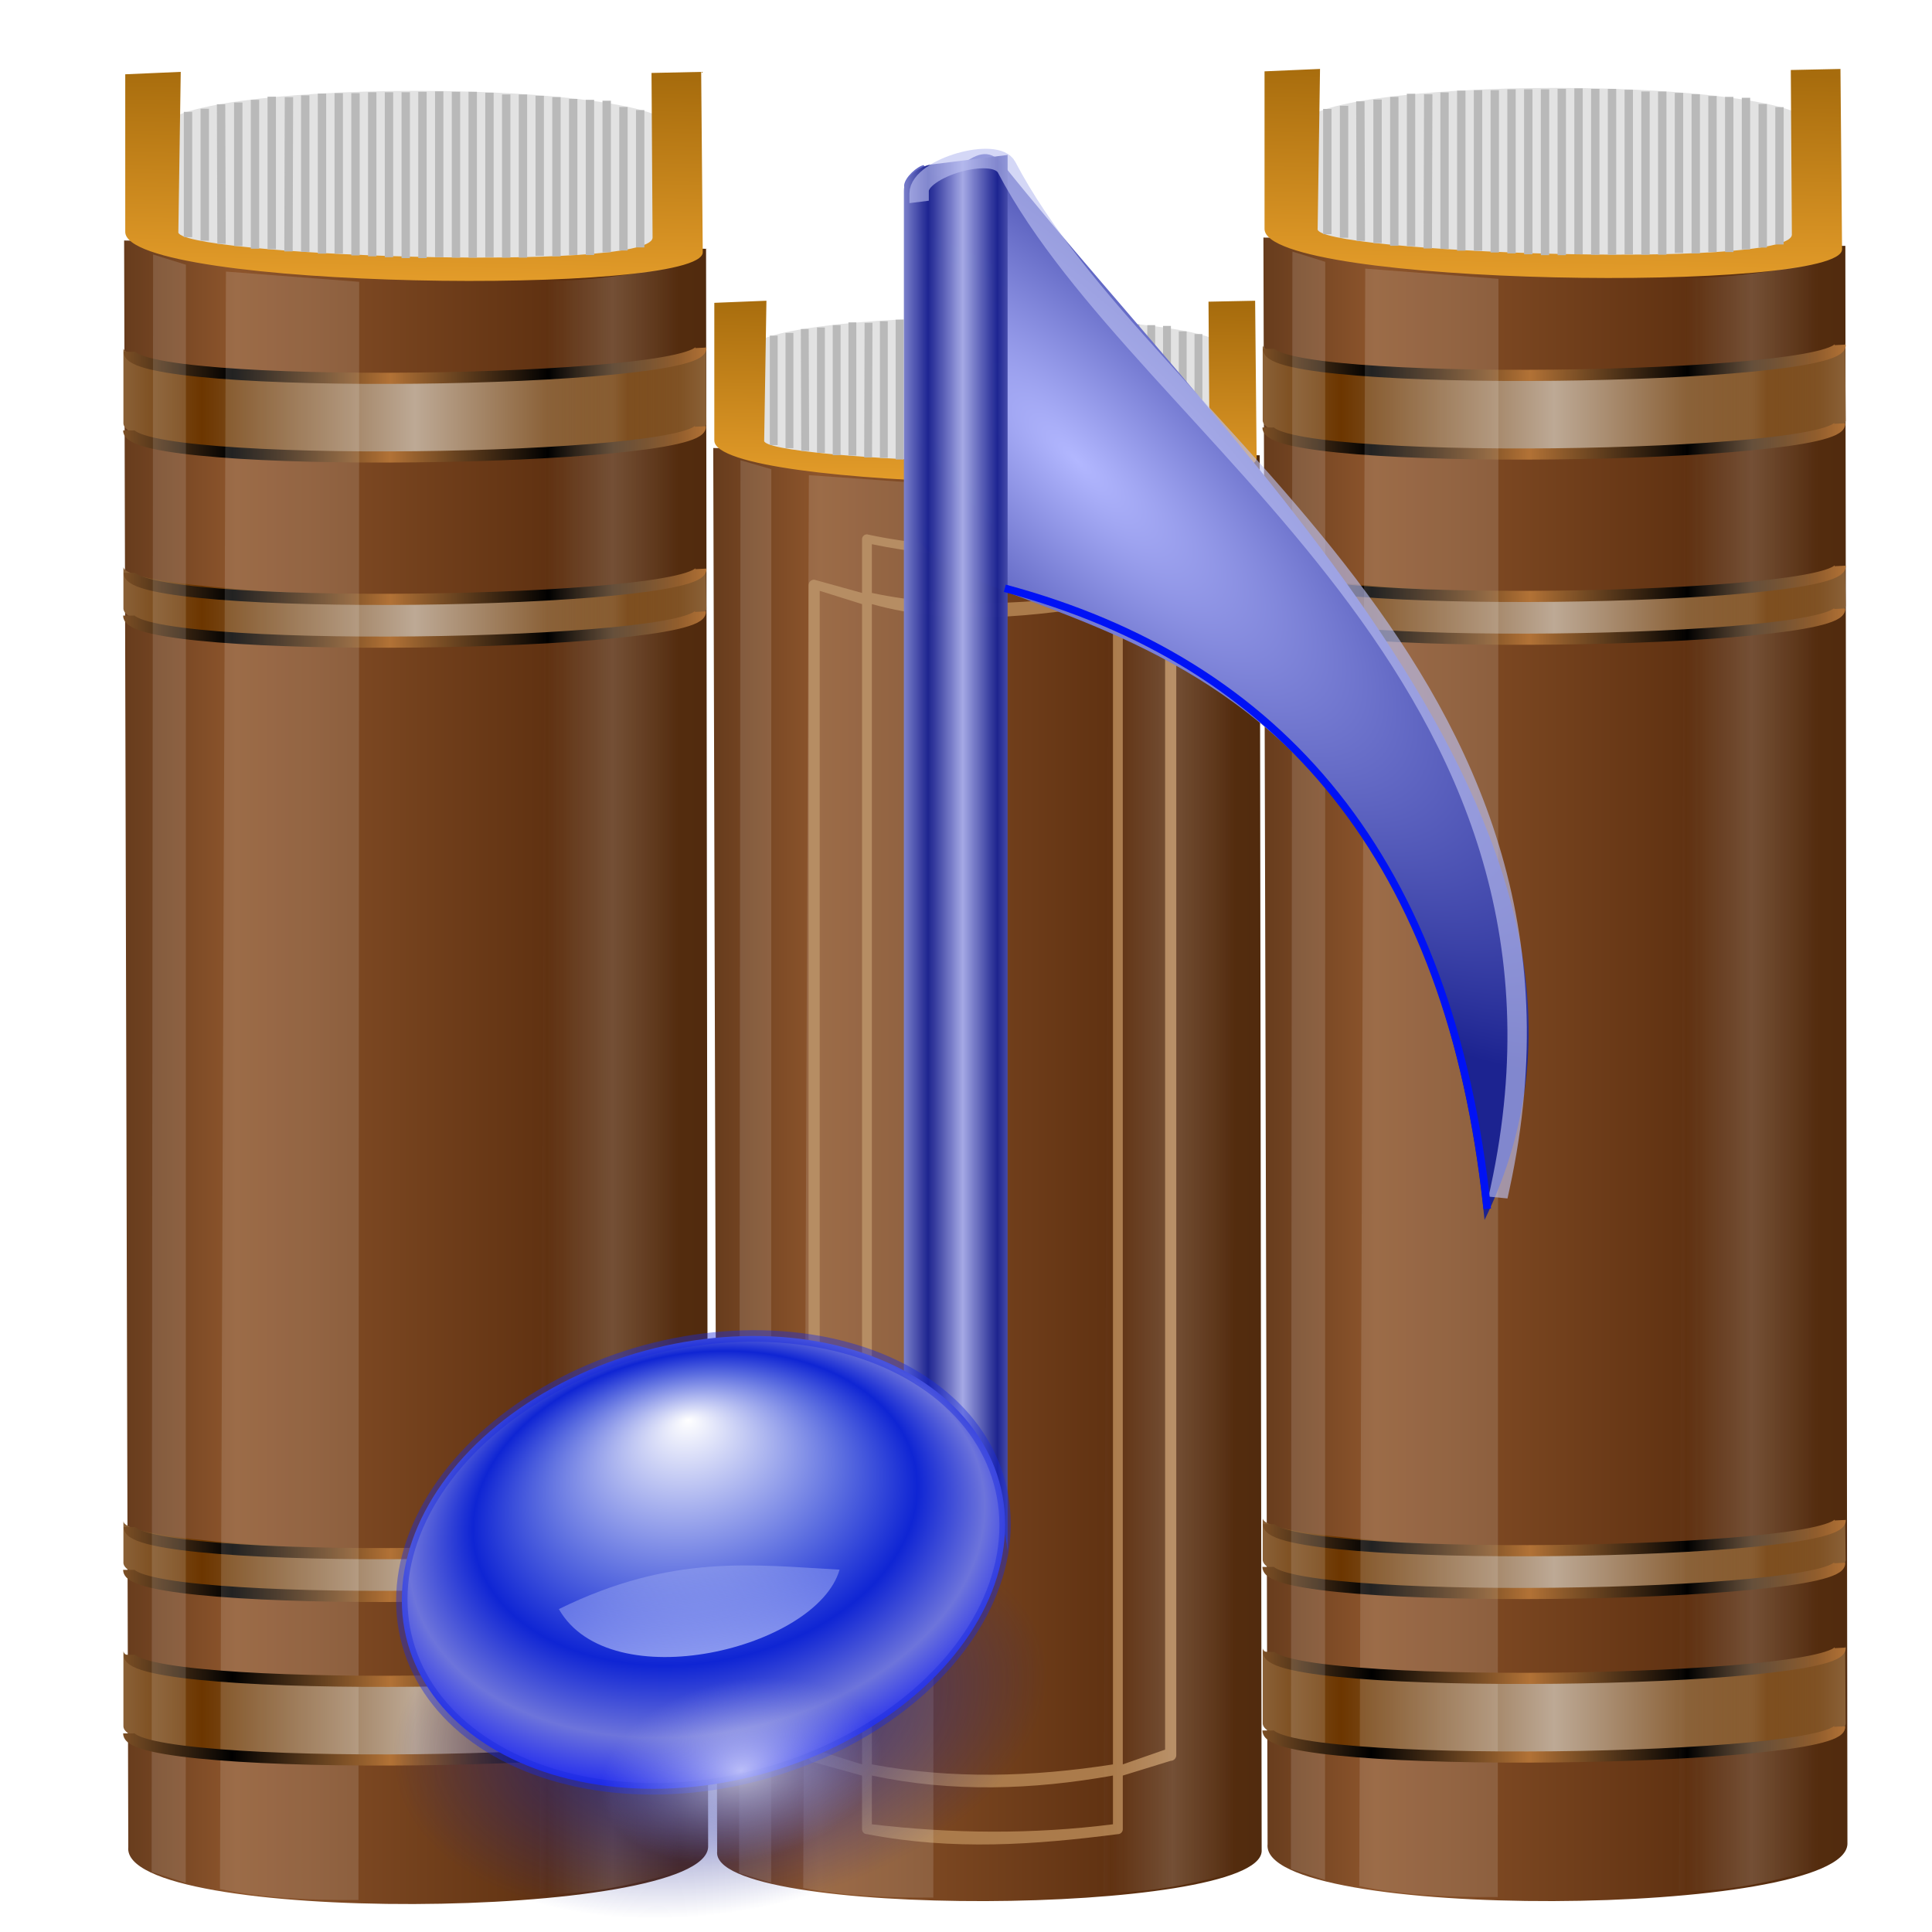 <?xml version="1.0" encoding="UTF-8" standalone="no"?>
<!-- Created with Inkscape (http://www.inkscape.org/) -->

<svg
   xmlns:dc="http://purl.org/dc/elements/1.1/"
   xmlns:cc="http://creativecommons.org/ns#"
   xmlns:rdf="http://www.w3.org/1999/02/22-rdf-syntax-ns#"
   xmlns:svg="http://www.w3.org/2000/svg"
   xmlns="http://www.w3.org/2000/svg"
   xmlns:xlink="http://www.w3.org/1999/xlink"
   xmlns:sodipodi="http://sodipodi.sourceforge.net/DTD/sodipodi-0.dtd"
   xmlns:inkscape="http://www.inkscape.org/namespaces/inkscape"
   version="1.1"
   id="svg2"
   width="255"
   height="255"
   viewBox="0 0 255 255"
   sodipodi:docname="audibook.svg"
   inkscape:version="0.92.5 (2060ec1f9f, 2020-04-08)">
  <defs
     id="defs6">
    <linearGradient
       inkscape:collect="always"
       id="linearGradient977">
      <stop
         style="stop-color:#b27236;stop-opacity:1"
         offset="0"
         id="stop973" />
      <stop
         style="stop-color:#000000;stop-opacity:1"
         offset="1"
         id="stop975" />
    </linearGradient>
    <linearGradient
       inkscape:collect="always"
       id="linearGradient961">
      <stop
         style="stop-color:#bda995;stop-opacity:1"
         offset="0"
         id="stop957" />
      <stop
         style="stop-color:#6c3600;stop-opacity:1"
         offset="1"
         id="stop959" />
    </linearGradient>
    <linearGradient
       inkscape:collect="always"
       id="linearGradient846">
      <stop
         style="stop-color:#ffffff;stop-opacity:0.159"
         offset="0"
         id="stop842" />
      <stop
         style="stop-color:#ffffff;stop-opacity:0;"
         offset="1"
         id="stop844" />
    </linearGradient>
    <linearGradient
       inkscape:collect="always"
       id="linearGradient826">
      <stop
         style="stop-color:#673c1d;stop-opacity:1"
         offset="0"
         id="stop822" />
      <stop
         id="stop834"
         offset="0.192"
         style="stop-color:#8d552c;stop-opacity:1" />
      <stop
         id="stop832"
         offset="0.752"
         style="stop-color:#5e3010;stop-opacity:1" />
      <stop
         style="stop-color:#512b0e;stop-opacity:1"
         offset="1"
         id="stop824" />
    </linearGradient>
    <linearGradient
       inkscape:collect="always"
       id="linearGradient823">
      <stop
         style="stop-color:#e29b29;stop-opacity:1"
         offset="0"
         id="stop819" />
      <stop
         style="stop-color:#a76c0d;stop-opacity:1"
         offset="1"
         id="stop821" />
    </linearGradient>
    <linearGradient
       inkscape:collect="always"
       xlink:href="#linearGradient823"
       id="linearGradient825"
       x1="59.022"
       y1="14.82"
       x2="59.337"
       y2="0.23"
       gradientUnits="userSpaceOnUse"
       gradientTransform="translate(61.605,0.062)" />
    <linearGradient
       inkscape:collect="always"
       xlink:href="#linearGradient826"
       id="linearGradient828"
       x1="160.963"
       y1="70.335"
       x2="202.81"
       y2="70.335"
       gradientUnits="userSpaceOnUse"
       gradientTransform="translate(-60.341,1.538)" />
    <linearGradient
       inkscape:collect="always"
       xlink:href="#linearGradient846"
       id="linearGradient848"
       x1="195.978"
       y1="71.477"
       x2="200.709"
       y2="71.477"
       gradientUnits="userSpaceOnUse"
       spreadMethod="reflect"
       gradientTransform="translate(-60.341,1.538)" />
    <linearGradient
       inkscape:collect="always"
       xlink:href="#linearGradient961"
       id="linearGradient963"
       x1="121.707"
       y1="23.869"
       x2="136.579"
       y2="23.869"
       gradientUnits="userSpaceOnUse"
       spreadMethod="reflect"
       gradientTransform="matrix(1.026,0,0,1.016,-3.41,-0.415)" />
    <linearGradient
       inkscape:collect="always"
       xlink:href="#linearGradient977"
       id="linearGradient979"
       x1="119.713"
       y1="21.934"
       x2="131.045"
       y2="22.075"
       gradientUnits="userSpaceOnUse"
       spreadMethod="reflect" />
    <linearGradient
       inkscape:collect="always"
       xlink:href="#linearGradient977"
       id="linearGradient983"
       gradientUnits="userSpaceOnUse"
       x1="119.713"
       y1="21.934"
       x2="131.045"
       y2="22.075"
       spreadMethod="reflect"
       gradientTransform="translate(-0.035,5.636)" />
    <linearGradient
       inkscape:collect="always"
       xlink:href="#linearGradient961"
       id="linearGradient991"
       gradientUnits="userSpaceOnUse"
       gradientTransform="matrix(1.026,0,0,1.016,-3.41,92.951)"
       x1="121.707"
       y1="23.869"
       x2="136.579"
       y2="23.869"
       spreadMethod="reflect" />
    <linearGradient
       inkscape:collect="always"
       xlink:href="#linearGradient977"
       id="linearGradient993"
       gradientUnits="userSpaceOnUse"
       x1="119.713"
       y1="21.934"
       x2="131.045"
       y2="22.075"
       spreadMethod="reflect"
       gradientTransform="translate(0,93.366)" />
    <linearGradient
       inkscape:collect="always"
       xlink:href="#linearGradient977"
       id="linearGradient995"
       gradientUnits="userSpaceOnUse"
       gradientTransform="translate(-0.035,99.001)"
       x1="119.713"
       y1="21.934"
       x2="131.045"
       y2="22.075"
       spreadMethod="reflect" />
    <linearGradient
       inkscape:collect="always"
       xlink:href="#linearGradient961"
       id="linearGradient1003"
       gradientUnits="userSpaceOnUse"
       gradientTransform="matrix(1.026,0,0,1.016,-3.41,12.854)"
       x1="121.707"
       y1="23.869"
       x2="136.579"
       y2="23.869"
       spreadMethod="reflect" />
    <linearGradient
       inkscape:collect="always"
       xlink:href="#linearGradient977"
       id="linearGradient1005"
       gradientUnits="userSpaceOnUse"
       x1="119.713"
       y1="21.934"
       x2="131.045"
       y2="22.075"
       spreadMethod="reflect"
       gradientTransform="translate(0,15.839)" />
    <linearGradient
       inkscape:collect="always"
       xlink:href="#linearGradient977"
       id="linearGradient1007"
       gradientUnits="userSpaceOnUse"
       gradientTransform="translate(-0.035,18.904)"
       x1="119.713"
       y1="21.934"
       x2="131.045"
       y2="22.075"
       spreadMethod="reflect" />
    <linearGradient
       inkscape:collect="always"
       xlink:href="#linearGradient961"
       id="linearGradient1022"
       gradientUnits="userSpaceOnUse"
       gradientTransform="matrix(1.026,0,0,1.016,-3.41,12.854)"
       x1="121.707"
       y1="23.869"
       x2="136.579"
       y2="23.869"
       spreadMethod="reflect" />
    <linearGradient
       inkscape:collect="always"
       xlink:href="#linearGradient977"
       id="linearGradient1024"
       gradientUnits="userSpaceOnUse"
       gradientTransform="translate(0,15.839)"
       x1="119.713"
       y1="21.934"
       x2="131.045"
       y2="22.075"
       spreadMethod="reflect" />
    <linearGradient
       inkscape:collect="always"
       xlink:href="#linearGradient977"
       id="linearGradient1026"
       gradientUnits="userSpaceOnUse"
       gradientTransform="translate(-0.035,18.904)"
       x1="119.713"
       y1="21.934"
       x2="131.045"
       y2="22.075"
       spreadMethod="reflect" />
    <linearGradient
       inkscape:collect="always"
       xlink:href="#linearGradient826"
       id="linearGradient1179"
       gradientUnits="userSpaceOnUse"
       gradientTransform="matrix(0.827,0,0,0.769,-76.941,31.564)"
       x1="160.963"
       y1="70.335"
       x2="202.81"
       y2="70.335" />
    <linearGradient
       inkscape:collect="always"
       xlink:href="#linearGradient823"
       id="linearGradient1181"
       gradientUnits="userSpaceOnUse"
       gradientTransform="matrix(0.827,0,0,0.769,23.886,30.429)"
       x1="59.022"
       y1="14.82"
       x2="59.337"
       y2="0.23" />
    <linearGradient
       inkscape:collect="always"
       xlink:href="#linearGradient846"
       id="linearGradient1207"
       gradientUnits="userSpaceOnUse"
       gradientTransform="matrix(0.827,0,0,0.769,-76.941,31.564)"
       x1="195.978"
       y1="71.477"
       x2="200.709"
       y2="71.477"
       spreadMethod="reflect" />
    <linearGradient
       inkscape:collect="always"
       xlink:href="#linearGradient826"
       id="linearGradient1368"
       gradientUnits="userSpaceOnUse"
       gradientTransform="translate(-60.341,1.538)"
       x1="160.963"
       y1="70.335"
       x2="202.81"
       y2="70.335" />
    <linearGradient
       inkscape:collect="always"
       xlink:href="#linearGradient823"
       id="linearGradient1370"
       gradientUnits="userSpaceOnUse"
       gradientTransform="translate(61.605,0.062)"
       x1="59.022"
       y1="14.82"
       x2="59.337"
       y2="0.23" />
    <linearGradient
       inkscape:collect="always"
       xlink:href="#linearGradient961"
       id="linearGradient1372"
       gradientUnits="userSpaceOnUse"
       gradientTransform="matrix(1.026,0,0,1.016,-3.41,-0.415)"
       x1="121.707"
       y1="23.869"
       x2="136.579"
       y2="23.869"
       spreadMethod="reflect" />
    <linearGradient
       inkscape:collect="always"
       xlink:href="#linearGradient977"
       id="linearGradient1374"
       gradientUnits="userSpaceOnUse"
       x1="119.713"
       y1="21.934"
       x2="131.045"
       y2="22.075"
       spreadMethod="reflect" />
    <linearGradient
       inkscape:collect="always"
       xlink:href="#linearGradient977"
       id="linearGradient1376"
       gradientUnits="userSpaceOnUse"
       gradientTransform="translate(-0.035,5.636)"
       x1="119.713"
       y1="21.934"
       x2="131.045"
       y2="22.075"
       spreadMethod="reflect" />
    <linearGradient
       inkscape:collect="always"
       xlink:href="#linearGradient961"
       id="linearGradient1378"
       gradientUnits="userSpaceOnUse"
       gradientTransform="matrix(1.026,0,0,1.016,-3.41,92.951)"
       x1="121.707"
       y1="23.869"
       x2="136.579"
       y2="23.869"
       spreadMethod="reflect" />
    <linearGradient
       inkscape:collect="always"
       xlink:href="#linearGradient961"
       id="linearGradient1380"
       gradientUnits="userSpaceOnUse"
       gradientTransform="matrix(1.026,0,0,1.016,-3.41,12.854)"
       x1="121.707"
       y1="23.869"
       x2="136.579"
       y2="23.869"
       spreadMethod="reflect" />
    <linearGradient
       inkscape:collect="always"
       xlink:href="#linearGradient977"
       id="linearGradient1382"
       gradientUnits="userSpaceOnUse"
       gradientTransform="translate(0,15.839)"
       x1="119.713"
       y1="21.934"
       x2="131.045"
       y2="22.075"
       spreadMethod="reflect" />
    <linearGradient
       inkscape:collect="always"
       xlink:href="#linearGradient977"
       id="linearGradient1384"
       gradientUnits="userSpaceOnUse"
       gradientTransform="translate(-0.035,18.904)"
       x1="119.713"
       y1="21.934"
       x2="131.045"
       y2="22.075"
       spreadMethod="reflect" />
    <linearGradient
       inkscape:collect="always"
       xlink:href="#linearGradient961"
       id="linearGradient1386"
       gradientUnits="userSpaceOnUse"
       gradientTransform="matrix(1.026,0,0,1.016,-3.41,12.854)"
       x1="121.707"
       y1="23.869"
       x2="136.579"
       y2="23.869"
       spreadMethod="reflect" />
    <linearGradient
       inkscape:collect="always"
       xlink:href="#linearGradient977"
       id="linearGradient1388"
       gradientUnits="userSpaceOnUse"
       gradientTransform="translate(0,15.839)"
       x1="119.713"
       y1="21.934"
       x2="131.045"
       y2="22.075"
       spreadMethod="reflect" />
    <linearGradient
       inkscape:collect="always"
       xlink:href="#linearGradient977"
       id="linearGradient1390"
       gradientUnits="userSpaceOnUse"
       gradientTransform="translate(-0.035,18.904)"
       x1="119.713"
       y1="21.934"
       x2="131.045"
       y2="22.075"
       spreadMethod="reflect" />
    <linearGradient
       inkscape:collect="always"
       xlink:href="#linearGradient977"
       id="linearGradient1392"
       gradientUnits="userSpaceOnUse"
       gradientTransform="translate(0,93.366)"
       x1="119.713"
       y1="21.934"
       x2="131.045"
       y2="22.075"
       spreadMethod="reflect" />
    <linearGradient
       inkscape:collect="always"
       xlink:href="#linearGradient977"
       id="linearGradient1394"
       gradientUnits="userSpaceOnUse"
       gradientTransform="translate(-0.035,99.001)"
       x1="119.713"
       y1="21.934"
       x2="131.045"
       y2="22.075"
       spreadMethod="reflect" />
    <linearGradient
       inkscape:collect="always"
       xlink:href="#linearGradient846"
       id="linearGradient1396"
       gradientUnits="userSpaceOnUse"
       gradientTransform="translate(-60.341,1.538)"
       x1="195.978"
       y1="71.477"
       x2="200.709"
       y2="71.477"
       spreadMethod="reflect" />
    <linearGradient
       id="linearGradient1085"
       inkscape:collect="always">
      <stop
         id="stop1081"
         offset="0"
         style="stop-color:#b2b7ff;stop-opacity:1" />
      <stop
         id="stop1083"
         offset="1"
         style="stop-color:#1c2390;stop-opacity:1" />
    </linearGradient>
    <linearGradient
       id="linearGradient1037"
       inkscape:collect="always">
      <stop
         id="stop1033"
         offset="0"
         style="stop-color:#a5a9e5;stop-opacity:1" />
      <stop
         id="stop1035"
         offset="1"
         style="stop-color:#1c2390;stop-opacity:0.984" />
    </linearGradient>
    <linearGradient
       id="linearGradient1026-5"
       inkscape:collect="always">
      <stop
         id="stop1022"
         offset="0"
         style="stop-color:#1c2390;stop-opacity:1;" />
      <stop
         id="stop1024"
         offset="1"
         style="stop-color:#1c2390;stop-opacity:0;" />
    </linearGradient>
    <linearGradient
       id="linearGradient1016"
       inkscape:collect="always">
      <stop
         id="stop1012"
         offset="0"
         style="stop-color:#ffffff;stop-opacity:0.667" />
      <stop
         id="stop1014"
         offset="1"
         style="stop-color:#9ba0eb;stop-opacity:0" />
    </linearGradient>
    <linearGradient
       id="linearGradient942"
       inkscape:collect="always">
      <stop
         id="stop938"
         offset="0"
         style="stop-color:#b9c4fb;stop-opacity:0.771" />
      <stop
         id="stop940"
         offset="1"
         style="stop-color:#b9c4fb;stop-opacity:0.196" />
    </linearGradient>
    <linearGradient
       id="linearGradient818"
       inkscape:collect="always">
      <stop
         id="stop814"
         offset="0"
         style="stop-color:#ffffff;stop-opacity:1" />
      <stop
         style="stop-color:#5c6ee0;stop-opacity:1"
         offset="0.441"
         id="stop826" />
      <stop
         style="stop-color:#0f25d4;stop-opacity:1"
         offset="0.658"
         id="stop824-3" />
      <stop
         style="stop-color:#6d74db;stop-opacity:1"
         offset="0.852"
         id="stop822-5" />
      <stop
         id="stop816"
         offset="1"
         style="stop-color:#1c26f1;stop-opacity:1" />
    </linearGradient>
    <radialGradient
       spreadMethod="reflect"
       gradientUnits="userSpaceOnUse"
       gradientTransform="matrix(1.666,0.096,-0.068,1.157,-77.121,65.486)"
       r="26.943"
       fy="96.593"
       fx="110.076"
       cy="111.961"
       cx="111.529"
       id="radialGradient820"
       xlink:href="#linearGradient818"
       inkscape:collect="always" />
    <linearGradient
       gradientTransform="translate(-70.298,104.477)"
       gradientUnits="userSpaceOnUse"
       y2="108.257"
       x2="111.195"
       y1="118.911"
       x1="111.195"
       id="linearGradient944"
       xlink:href="#linearGradient942"
       inkscape:collect="always" />
    <filter
       height="1.761"
       y="-0.38"
       width="1.236"
       x="-0.118"
       id="filter1006"
       style="color-interpolation-filters:sRGB"
       inkscape:collect="always">
      <feGaussianBlur
         id="feGaussianBlur1008"
         stdDeviation="1.209"
         inkscape:collect="always" />
    </filter>
    <radialGradient
       gradientUnits="userSpaceOnUse"
       gradientTransform="matrix(1.518,0,0,0.984,-67.798,104.905)"
       r="12.301"
       fy="132.213"
       fx="114.972"
       cy="132.213"
       cx="114.972"
       id="radialGradient1018"
       xlink:href="#linearGradient1016"
       inkscape:collect="always" />
    <radialGradient
       gradientUnits="userSpaceOnUse"
       gradientTransform="matrix(1.518,0,0,0.911,-67.798,110.745)"
       r="28.67"
       fy="128.145"
       fx="113.132"
       cy="128.145"
       cx="113.132"
       id="radialGradient1028"
       xlink:href="#linearGradient1026-5"
       inkscape:collect="always" />
    <linearGradient
       gradientTransform="matrix(1.506,-0.188,0,1.771,-67.275,11.909)"
       spreadMethod="reflect"
       gradientUnits="userSpaceOnUse"
       y2="64.799"
       x2="137.427"
       y1="64.799"
       x1="134.396"
       id="linearGradient1039"
       xlink:href="#linearGradient1037"
       inkscape:collect="always" />
    <radialGradient
       gradientUnits="userSpaceOnUse"
       gradientTransform="matrix(1.736,1.786,-0.726,0.464,-55.669,-239.286)"
       r="43.977"
       fy="63.033"
       fx="144.95"
       cy="63.033"
       cx="144.95"
       id="radialGradient1087"
       xlink:href="#linearGradient1085"
       inkscape:collect="always" />
    <filter
       height="1.11"
       y="-0.055"
       width="1.031"
       x="-0.015"
       id="filter1096"
       style="color-interpolation-filters:sRGB"
       inkscape:collect="always">
      <feGaussianBlur
         id="feGaussianBlur1098"
         stdDeviation="0.538"
         inkscape:collect="always" />
    </filter>
  </defs>
  <sodipodi:namedview
     pagecolor="#ff0000"
     bordercolor="#666666"
     borderopacity="1"
     objecttolerance="10"
     gridtolerance="10"
     guidetolerance="10"
     inkscape:pageopacity="0"
     inkscape:pageshadow="2"
     inkscape:window-width="640"
     inkscape:window-height="480"
     id="namedview4"
     showgrid="false"
     inkscape:snap-global="false"
     inkscape:zoom="2.61"
     inkscape:cx="127.5"
     inkscape:cy="127.5"
     inkscape:current-layer="svg2" />
  <g
     id="g1077"
     transform="matrix(1.842,0,0,1.842,-18.592,8.748)">
    <path
       sodipodi:nodetypes="ccccc"
       inkscape:connector-curvature="0"
       id="path820"
       d="m 100.623,12.273 0.298,115.116 c -0.589,5.577 41.301,5.312 41.549,0 L 142.321,12.869 Z"
       style="fill:url(#linearGradient828);fill-opacity:1;stroke:none;stroke-width:1px;stroke-linecap:butt;stroke-linejoin:miter;stroke-opacity:1" />
    <path
       inkscape:connector-curvature="0"
       id="rect817"
       d="m 121.62,1.551 c 9.983,0 18.02,1.129 18.02,2.532 v 7.744 c 0,1.403 -8.037,2.532 -18.02,2.532 -9.983,0 -18.02,-1.129 -18.02,-2.532 V 4.082 c 0,-1.403 8.037,-2.532 18.02,-2.532 z"
       style="opacity:1;fill:#e2e2e2;fill-opacity:1;stroke:none;stroke-width:1.317;stroke-linecap:round;stroke-linejoin:round;stroke-miterlimit:4;stroke-dasharray:none;stroke-dashoffset:0;stroke-opacity:0.653" />
    <path
       sodipodi:nodetypes="ccccccccc"
       inkscape:connector-curvature="0"
       id="path817"
       d="m 100.703,0.363 3.9e-4,11.3 c 0.06,4.14 41.426,4.607 41.381,1.447 l -0.114,-12.919 -3.558,0.076 0.076,11.815 c -0.226,2.527 -34.399,1.225 -33.98,-0.439 l 0.171,-11.453 z"
       style="fill:url(#linearGradient825);fill-opacity:1;stroke:none;stroke-width:1px;stroke-linecap:butt;stroke-linejoin:miter;stroke-opacity:1" />
    <path
       style="opacity:1;fill:url(#linearGradient963);fill-opacity:1;stroke:none;stroke-width:0.613;stroke-linecap:round;stroke-linejoin:round;stroke-miterlimit:4;stroke-dasharray:none;stroke-dashoffset:0;stroke-opacity:1"
       d="m 100.572,19.969 c -0.033,2.33 41.549,2.924 41.734,-0.153 l 0.039,5.579 c -0.372,3.702 -41.49,3.334 -41.773,0 z"
       id="path955"
       inkscape:connector-curvature="0"
       sodipodi:nodetypes="ccccc" />
    <path
       sodipodi:nodetypes="cc"
       inkscape:connector-curvature="0"
       id="path971"
       d="m 100.986,20.245 c -0.016,2.868 41.093,2.269 40.965,-0.282"
       style="fill:none;stroke:url(#linearGradient979);stroke-width:0.8;stroke-linecap:butt;stroke-linejoin:miter;stroke-miterlimit:4;stroke-dasharray:none;stroke-opacity:1" />
    <path
       style="fill:none;stroke:url(#linearGradient983);stroke-width:0.8;stroke-linecap:butt;stroke-linejoin:miter;stroke-miterlimit:4;stroke-dasharray:none;stroke-opacity:1"
       d="m 100.951,25.881 c -0.016,2.868 41.093,2.269 40.965,-0.282"
       id="path981"
       inkscape:connector-curvature="0"
       sodipodi:nodetypes="cc" />
    <path
       sodipodi:nodetypes="ccccc"
       inkscape:connector-curvature="0"
       id="path985"
       d="m 100.572,113.335 c -0.033,2.33 41.549,2.924 41.734,-0.153 l 0.039,5.579 c -0.372,3.702 -41.49,3.334 -41.773,0 z"
       style="opacity:1;fill:url(#linearGradient991);fill-opacity:1;stroke:none;stroke-width:0.613;stroke-linecap:round;stroke-linejoin:round;stroke-miterlimit:4;stroke-dasharray:none;stroke-dashoffset:0;stroke-opacity:1" />
    <g
       id="g1012">
      <path
         style="opacity:1;fill:url(#linearGradient1003);fill-opacity:1;stroke:none;stroke-width:0.613;stroke-linecap:round;stroke-linejoin:round;stroke-miterlimit:4;stroke-dasharray:none;stroke-dashoffset:0;stroke-opacity:1"
         d="m 100.572,35.651 c -0.033,2.33 41.549,3.292 41.734,0.214 l 0.039,2.799 c -0.372,3.702 -41.49,3.334 -41.773,0 z"
         id="path997"
         inkscape:connector-curvature="0"
         sodipodi:nodetypes="ccccc" />
      <path
         sodipodi:nodetypes="cc"
         inkscape:connector-curvature="0"
         id="path999"
         d="m 100.986,36.084 c -0.016,2.868 41.093,2.269 40.965,-0.282"
         style="fill:none;stroke:url(#linearGradient1005);stroke-width:0.8;stroke-linecap:butt;stroke-linejoin:miter;stroke-miterlimit:4;stroke-dasharray:none;stroke-opacity:1" />
      <path
         style="fill:none;stroke:url(#linearGradient1007);stroke-width:0.8;stroke-linecap:butt;stroke-linejoin:miter;stroke-miterlimit:4;stroke-dasharray:none;stroke-opacity:1"
         d="m 100.951,39.15 c -0.016,2.868 41.093,2.269 40.965,-0.282"
         id="path1001"
         inkscape:connector-curvature="0"
         sodipodi:nodetypes="cc" />
    </g>
    <g
       transform="translate(0,68.378)"
       id="g1020">
      <path
         sodipodi:nodetypes="ccccc"
         inkscape:connector-curvature="0"
         id="path1014"
         d="m 100.572,35.651 c -0.033,2.33 41.549,3.292 41.734,0.214 l 0.039,2.799 c -0.372,3.702 -41.49,3.334 -41.773,0 z"
         style="opacity:1;fill:url(#linearGradient1022);fill-opacity:1;stroke:none;stroke-width:0.613;stroke-linecap:round;stroke-linejoin:round;stroke-miterlimit:4;stroke-dasharray:none;stroke-dashoffset:0;stroke-opacity:1" />
      <path
         style="fill:none;stroke:url(#linearGradient1024);stroke-width:0.8;stroke-linecap:butt;stroke-linejoin:miter;stroke-miterlimit:4;stroke-dasharray:none;stroke-opacity:1"
         d="m 100.986,36.084 c -0.016,2.868 41.093,2.269 40.965,-0.282"
         id="path1016"
         inkscape:connector-curvature="0"
         sodipodi:nodetypes="cc" />
      <path
         sodipodi:nodetypes="cc"
         inkscape:connector-curvature="0"
         id="path1018"
         d="m 100.951,39.15 c -0.016,2.868 41.093,2.269 40.965,-0.282"
         style="fill:none;stroke:url(#linearGradient1026);stroke-width:0.8;stroke-linecap:butt;stroke-linejoin:miter;stroke-miterlimit:4;stroke-dasharray:none;stroke-opacity:1" />
    </g>
    <path
       sodipodi:nodetypes="ccccc"
       inkscape:connector-curvature="0"
       id="path836"
       d="m 107.92,14.5 9.545,0.733 -0.051,115.948 c -3.455,0.031 -6.815,-0.126 -9.926,-0.783 z"
       style="fill:#ffffff;fill-opacity:0.135;stroke:none;stroke-width:1px;stroke-linecap:butt;stroke-linejoin:miter;stroke-opacity:1" />
    <path
       style="fill:none;stroke:url(#linearGradient993);stroke-width:0.8;stroke-linecap:butt;stroke-linejoin:miter;stroke-miterlimit:4;stroke-dasharray:none;stroke-opacity:1"
       d="m 100.986,113.611 c -0.016,2.868 41.093,2.269 40.965,-0.282"
       id="path987"
       inkscape:connector-curvature="0"
       sodipodi:nodetypes="cc" />
    <path
       style="fill:#ffffff;fill-opacity:0.135;stroke:none;stroke-width:0.496px;stroke-linecap:butt;stroke-linejoin:miter;stroke-opacity:1"
       d="m 102.699,13.276 2.352,0.733 -0.013,115.948 -2.446,-0.783 z"
       id="path838"
       inkscape:connector-curvature="0"
       sodipodi:nodetypes="ccccc" />
    <path
       sodipodi:nodetypes="cc"
       inkscape:connector-curvature="0"
       id="path989"
       d="m 100.951,119.247 c -0.016,2.868 41.093,2.269 40.965,-0.282"
       style="fill:none;stroke:url(#linearGradient995);stroke-width:0.8;stroke-linecap:butt;stroke-linejoin:miter;stroke-miterlimit:4;stroke-dasharray:none;stroke-opacity:1" />
    <path
       style="fill:url(#linearGradient848);fill-opacity:1;stroke:none;stroke-width:1px;stroke-linecap:butt;stroke-linejoin:miter;stroke-opacity:1"
       d="m 130.824,15.193 c 3.388,-0.052 6.5,-0.516 9.545,-1.082 l -0.051,115.04 c -3.309,0.996 -6.617,1.655 -9.926,1.616 z"
       id="path840"
       inkscape:connector-curvature="0"
       sodipodi:nodetypes="ccccc" />
    <g
       transform="translate(-60.341,1.538)"
       style="stroke:#b9b9b9;stroke-opacity:1"
       id="g934">
      <path
         sodipodi:nodetypes="cc"
         style="fill:none;stroke:#b9b9b9;stroke-width:0.6;stroke-linecap:butt;stroke-linejoin:miter;stroke-miterlimit:4;stroke-dasharray:none;stroke-opacity:1"
         d="M 165.542,1.518 V 10.495"
         id="path850"
         inkscape:connector-curvature="0" />
      <path
         sodipodi:nodetypes="cc"
         inkscape:connector-curvature="0"
         id="path852"
         d="M 166.742,1.294 V 10.75"
         style="fill:none;stroke:#b9b9b9;stroke-width:0.6;stroke-linecap:butt;stroke-linejoin:miter;stroke-miterlimit:4;stroke-dasharray:none;stroke-opacity:1" />
      <path
         sodipodi:nodetypes="cc"
         style="fill:none;stroke:#b9b9b9;stroke-width:0.6;stroke-linecap:butt;stroke-linejoin:miter;stroke-miterlimit:4;stroke-dasharray:none;stroke-opacity:1"
         d="m 167.91,0.974 0.032,10"
         id="path854"
         inkscape:connector-curvature="0" />
      <path
         sodipodi:nodetypes="cc"
         inkscape:connector-curvature="0"
         id="path856"
         d="M 169.142,0.847 V 11.134"
         style="fill:none;stroke:#b9b9b9;stroke-width:0.6;stroke-linecap:butt;stroke-linejoin:miter;stroke-miterlimit:4;stroke-dasharray:none;stroke-opacity:1" />
      <path
         sodipodi:nodetypes="cc"
         style="fill:none;stroke:#b9b9b9;stroke-width:0.6;stroke-linecap:butt;stroke-linejoin:miter;stroke-miterlimit:4;stroke-dasharray:none;stroke-opacity:1"
         d="M 170.342,0.655 V 11.325"
         id="path858"
         inkscape:connector-curvature="0" />
      <path
         sodipodi:nodetypes="cc"
         inkscape:connector-curvature="0"
         id="path860"
         d="M 171.542,0.431 V 11.357"
         style="fill:none;stroke:#b9b9b9;stroke-width:0.6;stroke-linecap:butt;stroke-linejoin:miter;stroke-miterlimit:4;stroke-dasharray:none;stroke-opacity:1" />
      <path
         sodipodi:nodetypes="cc"
         inkscape:connector-curvature="0"
         id="path862"
         d="m 172.774,0.463 -0.032,11.054"
         style="fill:none;stroke:#b9b9b9;stroke-width:0.6;stroke-linecap:butt;stroke-linejoin:miter;stroke-miterlimit:4;stroke-dasharray:none;stroke-opacity:1" />
      <path
         sodipodi:nodetypes="cc"
         style="fill:none;stroke:#b9b9b9;stroke-width:0.6;stroke-linecap:butt;stroke-linejoin:miter;stroke-miterlimit:4;stroke-dasharray:none;stroke-opacity:1"
         d="M 173.942,0.335 V 11.549"
         id="path864"
         inkscape:connector-curvature="0" />
      <path
         sodipodi:nodetypes="cc"
         inkscape:connector-curvature="0"
         id="path866"
         d="M 175.142,0.208 V 11.677"
         style="fill:none;stroke:#b9b9b9;stroke-width:0.6;stroke-linecap:butt;stroke-linejoin:miter;stroke-miterlimit:4;stroke-dasharray:none;stroke-opacity:1" />
      <path
         sodipodi:nodetypes="cc"
         style="fill:none;stroke:#b9b9b9;stroke-width:0.6;stroke-linecap:butt;stroke-linejoin:miter;stroke-miterlimit:4;stroke-dasharray:none;stroke-opacity:1"
         d="M 176.342,0.176 V 11.677"
         id="path868"
         inkscape:connector-curvature="0" />
      <path
         sodipodi:nodetypes="cc"
         inkscape:connector-curvature="0"
         id="path870"
         d="M 177.542,0.176 V 11.805"
         style="fill:none;stroke:#b9b9b9;stroke-width:0.6;stroke-linecap:butt;stroke-linejoin:miter;stroke-miterlimit:4;stroke-dasharray:none;stroke-opacity:1" />
      <path
         sodipodi:nodetypes="cc"
         style="fill:none;stroke:#b9b9b9;stroke-width:0.6;stroke-linecap:butt;stroke-linejoin:miter;stroke-miterlimit:4;stroke-dasharray:none;stroke-opacity:1"
         d="M 178.742,0.112 V 11.869"
         id="path872"
         inkscape:connector-curvature="0" />
      <path
         sodipodi:nodetypes="cc"
         inkscape:connector-curvature="0"
         id="path874"
         d="M 179.942,0.112 V 11.933"
         style="fill:none;stroke:#b9b9b9;stroke-width:0.6;stroke-linecap:butt;stroke-linejoin:miter;stroke-miterlimit:4;stroke-dasharray:none;stroke-opacity:1" />
      <path
         sodipodi:nodetypes="cc"
         style="fill:none;stroke:#b9b9b9;stroke-width:0.6;stroke-linecap:butt;stroke-linejoin:miter;stroke-miterlimit:4;stroke-dasharray:none;stroke-opacity:1"
         d="M 181.142,0.112 V 11.996"
         id="path876"
         inkscape:connector-curvature="0" />
      <path
         sodipodi:nodetypes="cc"
         inkscape:connector-curvature="0"
         id="path878"
         d="M 182.342,0.08 V 11.996"
         style="fill:none;stroke:#b9b9b9;stroke-width:0.6;stroke-linecap:butt;stroke-linejoin:miter;stroke-miterlimit:4;stroke-dasharray:none;stroke-opacity:1" />
      <path
         sodipodi:nodetypes="cc"
         style="fill:none;stroke:#b9b9b9;stroke-width:0.6;stroke-linecap:butt;stroke-linejoin:miter;stroke-miterlimit:4;stroke-dasharray:none;stroke-opacity:1"
         d="M 183.542,0.048 V 11.933"
         id="path880"
         inkscape:connector-curvature="0" />
      <path
         sodipodi:nodetypes="cc"
         inkscape:connector-curvature="0"
         id="path882"
         d="M 184.742,0.08 V 11.965"
         style="fill:none;stroke:#b9b9b9;stroke-width:0.6;stroke-linecap:butt;stroke-linejoin:miter;stroke-miterlimit:4;stroke-dasharray:none;stroke-opacity:1" />
      <path
         sodipodi:nodetypes="cc"
         style="fill:none;stroke:#b9b9b9;stroke-width:0.6;stroke-linecap:butt;stroke-linejoin:miter;stroke-miterlimit:4;stroke-dasharray:none;stroke-opacity:1"
         d="M 185.942,0.08 V 11.965"
         id="path884"
         inkscape:connector-curvature="0" />
      <path
         sodipodi:nodetypes="cc"
         style="fill:none;stroke:#b9b9b9;stroke-width:0.6;stroke-linecap:butt;stroke-linejoin:miter;stroke-miterlimit:4;stroke-dasharray:none;stroke-opacity:1"
         d="M 187.142,0.144 V 11.933"
         id="path886"
         inkscape:connector-curvature="0" />
      <path
         sodipodi:nodetypes="cc"
         inkscape:connector-curvature="0"
         id="path888"
         d="M 188.342,0.271 V 11.965"
         style="fill:none;stroke:#b9b9b9;stroke-width:0.6;stroke-linecap:butt;stroke-linejoin:miter;stroke-miterlimit:4;stroke-dasharray:none;stroke-opacity:1" />
      <path
         sodipodi:nodetypes="cc"
         style="fill:none;stroke:#b9b9b9;stroke-width:0.6;stroke-linecap:butt;stroke-linejoin:miter;stroke-miterlimit:4;stroke-dasharray:none;stroke-opacity:1"
         d="M 189.542,0.271 V 11.965"
         id="path890"
         inkscape:connector-curvature="0" />
      <path
         sodipodi:nodetypes="cc"
         inkscape:connector-curvature="0"
         id="path892"
         d="M 190.742,0.367 V 11.837"
         style="fill:none;stroke:#b9b9b9;stroke-width:0.6;stroke-linecap:butt;stroke-linejoin:miter;stroke-miterlimit:4;stroke-dasharray:none;stroke-opacity:1" />
      <path
         sodipodi:nodetypes="cc"
         style="fill:none;stroke:#b9b9b9;stroke-width:0.6;stroke-linecap:butt;stroke-linejoin:miter;stroke-miterlimit:4;stroke-dasharray:none;stroke-opacity:1"
         d="M 191.942,0.463 V 11.869"
         id="path894"
         inkscape:connector-curvature="0" />
      <path
         sodipodi:nodetypes="cc"
         inkscape:connector-curvature="0"
         id="path896"
         d="M 193.142,0.591 V 11.773"
         style="fill:none;stroke:#b9b9b9;stroke-width:0.6;stroke-linecap:butt;stroke-linejoin:miter;stroke-miterlimit:4;stroke-dasharray:none;stroke-opacity:1" />
      <path
         sodipodi:nodetypes="cc"
         inkscape:connector-curvature="0"
         id="path898"
         d="M 194.342,0.655 V 11.773"
         style="fill:none;stroke:#b9b9b9;stroke-width:0.6;stroke-linecap:butt;stroke-linejoin:miter;stroke-miterlimit:4;stroke-dasharray:none;stroke-opacity:1" />
      <path
         sodipodi:nodetypes="cc"
         style="fill:none;stroke:#b9b9b9;stroke-width:0.6;stroke-linecap:butt;stroke-linejoin:miter;stroke-miterlimit:4;stroke-dasharray:none;stroke-opacity:1"
         d="M 195.542,0.719 V 11.581"
         id="path900"
         inkscape:connector-curvature="0" />
      <path
         sodipodi:nodetypes="cc"
         inkscape:connector-curvature="0"
         id="path902"
         d="M 196.742,1.166 V 11.453"
         style="fill:none;stroke:#b9b9b9;stroke-width:0.6;stroke-linecap:butt;stroke-linejoin:miter;stroke-miterlimit:4;stroke-dasharray:none;stroke-opacity:1" />
      <path
         sodipodi:nodetypes="cc"
         style="fill:none;stroke:#b9b9b9;stroke-width:0.6;stroke-linecap:butt;stroke-linejoin:miter;stroke-miterlimit:4;stroke-dasharray:none;stroke-opacity:1"
         d="M 197.942,1.39 V 11.23"
         id="path904"
         inkscape:connector-curvature="0" />
    </g>
  </g>
  <g
     id="g1434"
     transform="matrix(2.092,0,0,2.092,-23.317,-24.173)">
    <path
       style="fill:url(#linearGradient1179);fill-opacity:1;stroke:none;stroke-width:0.797px;stroke-linecap:butt;stroke-linejoin:miter;stroke-opacity:1"
       d="m 56.146,39.821 0.246,88.537 c -0.487,4.289 34.148,4.086 34.354,0 L 90.623,40.279 Z"
       id="path1079"
       inkscape:connector-curvature="0"
       sodipodi:nodetypes="ccccc" />
    <path
       sodipodi:nodetypes="cccccccccccccccccccccccccccccccccccccccccccccc"
       inkscape:connector-curvature="0"
       id="rect1258"
       d="m 65.843,45.268 c -0.171,2.87e-4 -0.309,0.139 -0.31,0.31 v 3.386 l -3.023,-0.838 c -0.194,7.77e-4 -0.351,0.158 -0.351,0.353 v 73.909 c -1.71e-4,0.194 0.157,0.352 0.351,0.353 l 3.023,0.838 v 3.384 c -6.64e-4,0.172 0.138,0.311 0.31,0.311 5.427,1.051 10.649,0.668 15.83,0 0.172,6.7e-4 0.312,-0.139 0.311,-0.311 v -3.384 l 3.021,-0.931 c 0.195,1.6e-4 0.353,-0.158 0.353,-0.353 V 48.292 c 1.71e-4,-0.195 -0.158,-0.353 -0.353,-0.353 l -3.021,1.024 v -3.386 c -2.87e-4,-0.172 -0.14,-0.31 -0.311,-0.31 -5.277,0.834 -10.553,1.142 -15.83,0 z m 0.31,0.621 c 4.94,1.039 10.022,0.946 15.211,0 v 3.075 c -5.07,0.63 -10.14,1.082 -15.211,0 z m -3.29,2.942 2.671,0.838 v 73.204 l -2.671,-0.838 z m 3.29,0.838 c 5.231,1.448 10.222,0.735 15.211,0 v 73.204 c -5.07,0.792 -10.14,0.943 -15.211,0 z m 15.831,0 2.669,-1.024 V 121.941 l -2.669,0.931 z M 66.153,123.577 c 5.07,1.077 10.14,0.905 15.211,0 v 3.075 c -5.07,0.643 -10.14,0.598 -15.211,0 z"
       style="color:#000000;font-style:normal;font-variant:normal;font-weight:normal;font-stretch:normal;font-size:medium;line-height:normal;font-family:sans-serif;font-variant-ligatures:normal;font-variant-position:normal;font-variant-caps:normal;font-variant-numeric:normal;font-variant-alternates:normal;font-feature-settings:normal;text-indent:0;text-align:start;text-decoration:none;text-decoration-line:none;text-decoration-style:solid;text-decoration-color:#000000;letter-spacing:normal;word-spacing:normal;text-transform:none;writing-mode:lr-tb;direction:ltr;text-orientation:mixed;dominant-baseline:auto;baseline-shift:baseline;text-anchor:start;white-space:normal;shape-padding:0;clip-rule:nonzero;display:inline;overflow:visible;visibility:visible;opacity:1;isolation:auto;mix-blend-mode:normal;color-interpolation:sRGB;color-interpolation-filters:linearRGB;solid-color:#000000;solid-opacity:1;vector-effect:none;fill:#ab7b4b;fill-opacity:1;fill-rule:nonzero;stroke:none;stroke-width:0.704;stroke-linecap:round;stroke-linejoin:round;stroke-miterlimit:4;stroke-dasharray:none;stroke-dashoffset:0;stroke-opacity:1;color-rendering:auto;image-rendering:auto;shape-rendering:auto;text-rendering:auto;enable-background:accumulate" />
    <path
       style="opacity:1;fill:#e2e2e2;fill-opacity:1;stroke:none;stroke-width:1.05;stroke-linecap:round;stroke-linejoin:round;stroke-miterlimit:4;stroke-dasharray:none;stroke-dashoffset:0;stroke-opacity:0.653"
       d="m 73.508,31.574 c 8.254,0 14.899,0.868 14.899,1.947 v 5.956 c 0,1.079 -6.645,1.947 -14.899,1.947 -8.254,0 -14.899,-0.868 -14.899,-1.947 v -5.956 c 0,-1.079 6.645,-1.947 14.899,-1.947 z"
       id="path1081"
       inkscape:connector-curvature="0" />
    <path
       style="fill:url(#linearGradient1181);fill-opacity:1;stroke:none;stroke-width:0.797px;stroke-linecap:butt;stroke-linejoin:miter;stroke-opacity:1"
       d="m 56.213,30.661 3.23e-4,8.691 c 0.05,3.184 34.252,3.543 34.215,1.113 l -0.094,-9.936 -2.942,0.059 0.063,9.087 c -0.187,1.944 -28.442,0.942 -28.096,-0.337 L 59.501,30.529 Z"
       id="path1083"
       inkscape:connector-curvature="0"
       sodipodi:nodetypes="ccccccccc" />
    <path
       style="fill:#ffffff;fill-opacity:0.135;stroke:none;stroke-width:0.797px;stroke-linecap:butt;stroke-linejoin:miter;stroke-opacity:1"
       d="m 62.18,41.533 7.892,0.564 -0.042,89.177 c -2.857,0.024 -5.635,-0.097 -8.207,-0.602 z"
       id="path1109"
       inkscape:connector-curvature="0"
       sodipodi:nodetypes="ccccc" />
    <path
       sodipodi:nodetypes="ccccc"
       inkscape:connector-curvature="0"
       id="path1113"
       d="m 57.863,40.592 1.945,0.564 -0.01,89.177 -2.022,-0.602 z"
       style="fill:#ffffff;fill-opacity:0.135;stroke:none;stroke-width:0.396px;stroke-linecap:butt;stroke-linejoin:miter;stroke-opacity:1" />
    <path
       sodipodi:nodetypes="ccccc"
       inkscape:connector-curvature="0"
       id="path1117"
       d="m 81.118,42.067 c 2.801,-0.04 5.374,-0.397 7.892,-0.832 l -0.042,88.478 c -2.736,0.766 -5.471,1.273 -8.207,1.243 z"
       style="fill:url(#linearGradient1207);fill-opacity:1;stroke:none;stroke-width:0.797px;stroke-linecap:butt;stroke-linejoin:miter;stroke-opacity:1" />
    <g
       id="g1175"
       style="stroke:#b9b9b9;stroke-opacity:1"
       transform="matrix(0.827,0,0,0.769,-76.941,31.564)">
      <path
         inkscape:connector-curvature="0"
         id="path1119"
         d="M 165.542,1.518 V 10.495"
         style="fill:none;stroke:#b9b9b9;stroke-width:0.6;stroke-linecap:butt;stroke-linejoin:miter;stroke-miterlimit:4;stroke-dasharray:none;stroke-opacity:1"
         sodipodi:nodetypes="cc" />
      <path
         style="fill:none;stroke:#b9b9b9;stroke-width:0.6;stroke-linecap:butt;stroke-linejoin:miter;stroke-miterlimit:4;stroke-dasharray:none;stroke-opacity:1"
         d="M 166.742,1.294 V 10.75"
         id="path1121"
         inkscape:connector-curvature="0"
         sodipodi:nodetypes="cc" />
      <path
         inkscape:connector-curvature="0"
         id="path1123"
         d="m 167.91,0.974 0.032,10"
         style="fill:none;stroke:#b9b9b9;stroke-width:0.6;stroke-linecap:butt;stroke-linejoin:miter;stroke-miterlimit:4;stroke-dasharray:none;stroke-opacity:1"
         sodipodi:nodetypes="cc" />
      <path
         style="fill:none;stroke:#b9b9b9;stroke-width:0.6;stroke-linecap:butt;stroke-linejoin:miter;stroke-miterlimit:4;stroke-dasharray:none;stroke-opacity:1"
         d="M 169.142,0.847 V 11.134"
         id="path1125"
         inkscape:connector-curvature="0"
         sodipodi:nodetypes="cc" />
      <path
         inkscape:connector-curvature="0"
         id="path1127"
         d="M 170.342,0.655 V 11.325"
         style="fill:none;stroke:#b9b9b9;stroke-width:0.6;stroke-linecap:butt;stroke-linejoin:miter;stroke-miterlimit:4;stroke-dasharray:none;stroke-opacity:1"
         sodipodi:nodetypes="cc" />
      <path
         style="fill:none;stroke:#b9b9b9;stroke-width:0.6;stroke-linecap:butt;stroke-linejoin:miter;stroke-miterlimit:4;stroke-dasharray:none;stroke-opacity:1"
         d="M 171.542,0.431 V 11.357"
         id="path1129"
         inkscape:connector-curvature="0"
         sodipodi:nodetypes="cc" />
      <path
         style="fill:none;stroke:#b9b9b9;stroke-width:0.6;stroke-linecap:butt;stroke-linejoin:miter;stroke-miterlimit:4;stroke-dasharray:none;stroke-opacity:1"
         d="m 172.774,0.463 -0.032,11.054"
         id="path1131"
         inkscape:connector-curvature="0"
         sodipodi:nodetypes="cc" />
      <path
         inkscape:connector-curvature="0"
         id="path1133"
         d="M 173.942,0.335 V 11.549"
         style="fill:none;stroke:#b9b9b9;stroke-width:0.6;stroke-linecap:butt;stroke-linejoin:miter;stroke-miterlimit:4;stroke-dasharray:none;stroke-opacity:1"
         sodipodi:nodetypes="cc" />
      <path
         style="fill:none;stroke:#b9b9b9;stroke-width:0.6;stroke-linecap:butt;stroke-linejoin:miter;stroke-miterlimit:4;stroke-dasharray:none;stroke-opacity:1"
         d="M 175.142,0.208 V 11.677"
         id="path1135"
         inkscape:connector-curvature="0"
         sodipodi:nodetypes="cc" />
      <path
         inkscape:connector-curvature="0"
         id="path1137"
         d="M 176.342,0.176 V 11.677"
         style="fill:none;stroke:#b9b9b9;stroke-width:0.6;stroke-linecap:butt;stroke-linejoin:miter;stroke-miterlimit:4;stroke-dasharray:none;stroke-opacity:1"
         sodipodi:nodetypes="cc" />
      <path
         style="fill:none;stroke:#b9b9b9;stroke-width:0.6;stroke-linecap:butt;stroke-linejoin:miter;stroke-miterlimit:4;stroke-dasharray:none;stroke-opacity:1"
         d="M 177.542,0.176 V 11.805"
         id="path1139"
         inkscape:connector-curvature="0"
         sodipodi:nodetypes="cc" />
      <path
         inkscape:connector-curvature="0"
         id="path1141"
         d="M 178.742,0.112 V 11.869"
         style="fill:none;stroke:#b9b9b9;stroke-width:0.6;stroke-linecap:butt;stroke-linejoin:miter;stroke-miterlimit:4;stroke-dasharray:none;stroke-opacity:1"
         sodipodi:nodetypes="cc" />
      <path
         style="fill:none;stroke:#b9b9b9;stroke-width:0.6;stroke-linecap:butt;stroke-linejoin:miter;stroke-miterlimit:4;stroke-dasharray:none;stroke-opacity:1"
         d="M 179.942,0.112 V 11.933"
         id="path1143"
         inkscape:connector-curvature="0"
         sodipodi:nodetypes="cc" />
      <path
         inkscape:connector-curvature="0"
         id="path1145"
         d="M 181.142,0.112 V 11.996"
         style="fill:none;stroke:#b9b9b9;stroke-width:0.6;stroke-linecap:butt;stroke-linejoin:miter;stroke-miterlimit:4;stroke-dasharray:none;stroke-opacity:1"
         sodipodi:nodetypes="cc" />
      <path
         style="fill:none;stroke:#b9b9b9;stroke-width:0.6;stroke-linecap:butt;stroke-linejoin:miter;stroke-miterlimit:4;stroke-dasharray:none;stroke-opacity:1"
         d="M 182.342,0.08 V 11.996"
         id="path1147"
         inkscape:connector-curvature="0"
         sodipodi:nodetypes="cc" />
      <path
         inkscape:connector-curvature="0"
         id="path1149"
         d="M 183.542,0.048 V 11.933"
         style="fill:none;stroke:#b9b9b9;stroke-width:0.6;stroke-linecap:butt;stroke-linejoin:miter;stroke-miterlimit:4;stroke-dasharray:none;stroke-opacity:1"
         sodipodi:nodetypes="cc" />
      <path
         style="fill:none;stroke:#b9b9b9;stroke-width:0.6;stroke-linecap:butt;stroke-linejoin:miter;stroke-miterlimit:4;stroke-dasharray:none;stroke-opacity:1"
         d="M 184.742,0.08 V 11.965"
         id="path1151"
         inkscape:connector-curvature="0"
         sodipodi:nodetypes="cc" />
      <path
         inkscape:connector-curvature="0"
         id="path1153"
         d="M 185.942,0.08 V 11.965"
         style="fill:none;stroke:#b9b9b9;stroke-width:0.6;stroke-linecap:butt;stroke-linejoin:miter;stroke-miterlimit:4;stroke-dasharray:none;stroke-opacity:1"
         sodipodi:nodetypes="cc" />
      <path
         inkscape:connector-curvature="0"
         id="path1155"
         d="M 187.142,0.144 V 11.933"
         style="fill:none;stroke:#b9b9b9;stroke-width:0.6;stroke-linecap:butt;stroke-linejoin:miter;stroke-miterlimit:4;stroke-dasharray:none;stroke-opacity:1"
         sodipodi:nodetypes="cc" />
      <path
         style="fill:none;stroke:#b9b9b9;stroke-width:0.6;stroke-linecap:butt;stroke-linejoin:miter;stroke-miterlimit:4;stroke-dasharray:none;stroke-opacity:1"
         d="M 188.342,0.271 V 11.965"
         id="path1157"
         inkscape:connector-curvature="0"
         sodipodi:nodetypes="cc" />
      <path
         inkscape:connector-curvature="0"
         id="path1159"
         d="M 189.542,0.271 V 11.965"
         style="fill:none;stroke:#b9b9b9;stroke-width:0.6;stroke-linecap:butt;stroke-linejoin:miter;stroke-miterlimit:4;stroke-dasharray:none;stroke-opacity:1"
         sodipodi:nodetypes="cc" />
      <path
         style="fill:none;stroke:#b9b9b9;stroke-width:0.6;stroke-linecap:butt;stroke-linejoin:miter;stroke-miterlimit:4;stroke-dasharray:none;stroke-opacity:1"
         d="M 190.742,0.367 V 11.837"
         id="path1161"
         inkscape:connector-curvature="0"
         sodipodi:nodetypes="cc" />
      <path
         inkscape:connector-curvature="0"
         id="path1163"
         d="M 191.942,0.463 V 11.869"
         style="fill:none;stroke:#b9b9b9;stroke-width:0.6;stroke-linecap:butt;stroke-linejoin:miter;stroke-miterlimit:4;stroke-dasharray:none;stroke-opacity:1"
         sodipodi:nodetypes="cc" />
      <path
         style="fill:none;stroke:#b9b9b9;stroke-width:0.6;stroke-linecap:butt;stroke-linejoin:miter;stroke-miterlimit:4;stroke-dasharray:none;stroke-opacity:1"
         d="M 193.142,0.591 V 11.773"
         id="path1165"
         inkscape:connector-curvature="0"
         sodipodi:nodetypes="cc" />
      <path
         style="fill:none;stroke:#b9b9b9;stroke-width:0.6;stroke-linecap:butt;stroke-linejoin:miter;stroke-miterlimit:4;stroke-dasharray:none;stroke-opacity:1"
         d="M 194.342,0.655 V 11.773"
         id="path1167"
         inkscape:connector-curvature="0"
         sodipodi:nodetypes="cc" />
      <path
         inkscape:connector-curvature="0"
         id="path1169"
         d="M 195.542,0.719 V 11.581"
         style="fill:none;stroke:#b9b9b9;stroke-width:0.6;stroke-linecap:butt;stroke-linejoin:miter;stroke-miterlimit:4;stroke-dasharray:none;stroke-opacity:1"
         sodipodi:nodetypes="cc" />
      <path
         style="fill:none;stroke:#b9b9b9;stroke-width:0.6;stroke-linecap:butt;stroke-linejoin:miter;stroke-miterlimit:4;stroke-dasharray:none;stroke-opacity:1"
         d="M 196.742,1.166 V 11.453"
         id="path1171"
         inkscape:connector-curvature="0"
         sodipodi:nodetypes="cc" />
      <path
         inkscape:connector-curvature="0"
         id="path1173"
         d="M 197.942,1.39 V 11.23"
         style="fill:none;stroke:#b9b9b9;stroke-width:0.6;stroke-linecap:butt;stroke-linejoin:miter;stroke-miterlimit:4;stroke-dasharray:none;stroke-opacity:1"
         sodipodi:nodetypes="cc" />
    </g>
  </g>
  <g
     id="g1366"
     transform="matrix(1.842,0,0,1.842,-168.964,9.136)">
    <path
       style="fill:url(#linearGradient1368);fill-opacity:1;stroke:none;stroke-width:1px;stroke-linecap:butt;stroke-linejoin:miter;stroke-opacity:1"
       d="m 100.623,12.273 0.298,115.116 c -0.589,5.577 41.301,5.312 41.549,0 L 142.321,12.869 Z"
       id="path1268"
       inkscape:connector-curvature="0"
       sodipodi:nodetypes="ccccc" />
    <path
       style="opacity:1;fill:#e2e2e2;fill-opacity:1;stroke:none;stroke-width:1.317;stroke-linecap:round;stroke-linejoin:round;stroke-miterlimit:4;stroke-dasharray:none;stroke-dashoffset:0;stroke-opacity:0.653"
       d="m 121.62,1.551 c 9.983,0 18.02,1.129 18.02,2.532 v 7.744 c 0,1.403 -8.037,2.532 -18.02,2.532 -9.983,0 -18.02,-1.129 -18.02,-2.532 V 4.082 c 0,-1.403 8.037,-2.532 18.02,-2.532 z"
       id="path1270"
       inkscape:connector-curvature="0" />
    <path
       style="fill:url(#linearGradient1370);fill-opacity:1;stroke:none;stroke-width:1px;stroke-linecap:butt;stroke-linejoin:miter;stroke-opacity:1"
       d="m 100.703,0.363 3.9e-4,11.3 c 0.06,4.14 41.426,4.607 41.381,1.447 l -0.114,-12.919 -3.558,0.076 0.076,11.815 c -0.226,2.527 -34.399,1.225 -33.98,-0.439 l 0.171,-11.453 z"
       id="path1272"
       inkscape:connector-curvature="0"
       sodipodi:nodetypes="ccccccccc" />
    <path
       sodipodi:nodetypes="ccccc"
       inkscape:connector-curvature="0"
       id="path1274"
       d="m 100.572,19.969 c -0.033,2.33 41.549,2.924 41.734,-0.153 l 0.039,5.579 c -0.372,3.702 -41.49,3.334 -41.773,0 z"
       style="opacity:1;fill:url(#linearGradient1372);fill-opacity:1;stroke:none;stroke-width:0.613;stroke-linecap:round;stroke-linejoin:round;stroke-miterlimit:4;stroke-dasharray:none;stroke-dashoffset:0;stroke-opacity:1" />
    <path
       style="fill:none;stroke:url(#linearGradient1374);stroke-width:0.8;stroke-linecap:butt;stroke-linejoin:miter;stroke-miterlimit:4;stroke-dasharray:none;stroke-opacity:1"
       d="m 100.986,20.245 c -0.016,2.868 41.093,2.269 40.965,-0.282"
       id="path1276"
       inkscape:connector-curvature="0"
       sodipodi:nodetypes="cc" />
    <path
       sodipodi:nodetypes="cc"
       inkscape:connector-curvature="0"
       id="path1278"
       d="m 100.951,25.881 c -0.016,2.868 41.093,2.269 40.965,-0.282"
       style="fill:none;stroke:url(#linearGradient1376);stroke-width:0.8;stroke-linecap:butt;stroke-linejoin:miter;stroke-miterlimit:4;stroke-dasharray:none;stroke-opacity:1" />
    <path
       style="opacity:1;fill:url(#linearGradient1378);fill-opacity:1;stroke:none;stroke-width:0.613;stroke-linecap:round;stroke-linejoin:round;stroke-miterlimit:4;stroke-dasharray:none;stroke-dashoffset:0;stroke-opacity:1"
       d="m 100.572,113.335 c -0.033,2.33 41.549,2.924 41.734,-0.153 l 0.039,5.579 c -0.372,3.702 -41.49,3.334 -41.773,0 z"
       id="path1280"
       inkscape:connector-curvature="0"
       sodipodi:nodetypes="ccccc" />
    <g
       id="g1288">
      <path
         sodipodi:nodetypes="ccccc"
         inkscape:connector-curvature="0"
         id="path1282"
         d="m 100.572,35.651 c -0.033,2.33 41.549,3.292 41.734,0.214 l 0.039,2.799 c -0.372,3.702 -41.49,3.334 -41.773,0 z"
         style="opacity:1;fill:url(#linearGradient1380);fill-opacity:1;stroke:none;stroke-width:0.613;stroke-linecap:round;stroke-linejoin:round;stroke-miterlimit:4;stroke-dasharray:none;stroke-dashoffset:0;stroke-opacity:1" />
      <path
         style="fill:none;stroke:url(#linearGradient1382);stroke-width:0.8;stroke-linecap:butt;stroke-linejoin:miter;stroke-miterlimit:4;stroke-dasharray:none;stroke-opacity:1"
         d="m 100.986,36.084 c -0.016,2.868 41.093,2.269 40.965,-0.282"
         id="path1284"
         inkscape:connector-curvature="0"
         sodipodi:nodetypes="cc" />
      <path
         sodipodi:nodetypes="cc"
         inkscape:connector-curvature="0"
         id="path1286"
         d="m 100.951,39.15 c -0.016,2.868 41.093,2.269 40.965,-0.282"
         style="fill:none;stroke:url(#linearGradient1384);stroke-width:0.8;stroke-linecap:butt;stroke-linejoin:miter;stroke-miterlimit:4;stroke-dasharray:none;stroke-opacity:1" />
    </g>
    <g
       id="g1296"
       transform="translate(0,68.378)">
      <path
         style="opacity:1;fill:url(#linearGradient1386);fill-opacity:1;stroke:none;stroke-width:0.613;stroke-linecap:round;stroke-linejoin:round;stroke-miterlimit:4;stroke-dasharray:none;stroke-dashoffset:0;stroke-opacity:1"
         d="m 100.572,35.651 c -0.033,2.33 41.549,3.292 41.734,0.214 l 0.039,2.799 c -0.372,3.702 -41.49,3.334 -41.773,0 z"
         id="path1290"
         inkscape:connector-curvature="0"
         sodipodi:nodetypes="ccccc" />
      <path
         sodipodi:nodetypes="cc"
         inkscape:connector-curvature="0"
         id="path1292"
         d="m 100.986,36.084 c -0.016,2.868 41.093,2.269 40.965,-0.282"
         style="fill:none;stroke:url(#linearGradient1388);stroke-width:0.8;stroke-linecap:butt;stroke-linejoin:miter;stroke-miterlimit:4;stroke-dasharray:none;stroke-opacity:1" />
      <path
         style="fill:none;stroke:url(#linearGradient1390);stroke-width:0.8;stroke-linecap:butt;stroke-linejoin:miter;stroke-miterlimit:4;stroke-dasharray:none;stroke-opacity:1"
         d="m 100.951,39.15 c -0.016,2.868 41.093,2.269 40.965,-0.282"
         id="path1294"
         inkscape:connector-curvature="0"
         sodipodi:nodetypes="cc" />
    </g>
    <path
       style="fill:#ffffff;fill-opacity:0.135;stroke:none;stroke-width:1px;stroke-linecap:butt;stroke-linejoin:miter;stroke-opacity:1"
       d="m 107.92,14.5 9.545,0.733 -0.051,115.948 c -3.455,0.031 -6.815,-0.126 -9.926,-0.783 z"
       id="path1298"
       inkscape:connector-curvature="0"
       sodipodi:nodetypes="ccccc" />
    <path
       sodipodi:nodetypes="cc"
       inkscape:connector-curvature="0"
       id="path1300"
       d="m 100.986,113.611 c -0.016,2.868 41.093,2.269 40.965,-0.282"
       style="fill:none;stroke:url(#linearGradient1392);stroke-width:0.8;stroke-linecap:butt;stroke-linejoin:miter;stroke-miterlimit:4;stroke-dasharray:none;stroke-opacity:1" />
    <path
       sodipodi:nodetypes="ccccc"
       inkscape:connector-curvature="0"
       id="path1302"
       d="m 102.699,13.276 2.352,0.733 -0.013,115.948 -2.446,-0.783 z"
       style="fill:#ffffff;fill-opacity:0.135;stroke:none;stroke-width:0.496px;stroke-linecap:butt;stroke-linejoin:miter;stroke-opacity:1" />
    <path
       style="fill:none;stroke:url(#linearGradient1394);stroke-width:0.8;stroke-linecap:butt;stroke-linejoin:miter;stroke-miterlimit:4;stroke-dasharray:none;stroke-opacity:1"
       d="m 100.951,119.247 c -0.016,2.868 41.093,2.269 40.965,-0.282"
       id="path1304"
       inkscape:connector-curvature="0"
       sodipodi:nodetypes="cc" />
    <path
       sodipodi:nodetypes="ccccc"
       inkscape:connector-curvature="0"
       id="path1306"
       d="m 130.824,15.193 c 3.388,-0.052 6.5,-0.516 9.545,-1.082 l -0.051,115.04 c -3.309,0.996 -6.617,1.655 -9.926,1.616 z"
       style="fill:url(#linearGradient1396);fill-opacity:1;stroke:none;stroke-width:1px;stroke-linecap:butt;stroke-linejoin:miter;stroke-opacity:1" />
    <g
       id="g1364"
       style="stroke:#b9b9b9;stroke-opacity:1"
       transform="translate(-60.341,1.538)">
      <path
         inkscape:connector-curvature="0"
         id="path1308"
         d="M 165.542,1.518 V 10.495"
         style="fill:none;stroke:#b9b9b9;stroke-width:0.6;stroke-linecap:butt;stroke-linejoin:miter;stroke-miterlimit:4;stroke-dasharray:none;stroke-opacity:1"
         sodipodi:nodetypes="cc" />
      <path
         style="fill:none;stroke:#b9b9b9;stroke-width:0.6;stroke-linecap:butt;stroke-linejoin:miter;stroke-miterlimit:4;stroke-dasharray:none;stroke-opacity:1"
         d="M 166.742,1.294 V 10.75"
         id="path1310"
         inkscape:connector-curvature="0"
         sodipodi:nodetypes="cc" />
      <path
         inkscape:connector-curvature="0"
         id="path1312"
         d="m 167.91,0.974 0.032,10"
         style="fill:none;stroke:#b9b9b9;stroke-width:0.6;stroke-linecap:butt;stroke-linejoin:miter;stroke-miterlimit:4;stroke-dasharray:none;stroke-opacity:1"
         sodipodi:nodetypes="cc" />
      <path
         style="fill:none;stroke:#b9b9b9;stroke-width:0.6;stroke-linecap:butt;stroke-linejoin:miter;stroke-miterlimit:4;stroke-dasharray:none;stroke-opacity:1"
         d="M 169.142,0.847 V 11.134"
         id="path1314"
         inkscape:connector-curvature="0"
         sodipodi:nodetypes="cc" />
      <path
         inkscape:connector-curvature="0"
         id="path1316"
         d="M 170.342,0.655 V 11.325"
         style="fill:none;stroke:#b9b9b9;stroke-width:0.6;stroke-linecap:butt;stroke-linejoin:miter;stroke-miterlimit:4;stroke-dasharray:none;stroke-opacity:1"
         sodipodi:nodetypes="cc" />
      <path
         style="fill:none;stroke:#b9b9b9;stroke-width:0.6;stroke-linecap:butt;stroke-linejoin:miter;stroke-miterlimit:4;stroke-dasharray:none;stroke-opacity:1"
         d="M 171.542,0.431 V 11.357"
         id="path1318"
         inkscape:connector-curvature="0"
         sodipodi:nodetypes="cc" />
      <path
         style="fill:none;stroke:#b9b9b9;stroke-width:0.6;stroke-linecap:butt;stroke-linejoin:miter;stroke-miterlimit:4;stroke-dasharray:none;stroke-opacity:1"
         d="m 172.774,0.463 -0.032,11.054"
         id="path1320"
         inkscape:connector-curvature="0"
         sodipodi:nodetypes="cc" />
      <path
         inkscape:connector-curvature="0"
         id="path1322"
         d="M 173.942,0.335 V 11.549"
         style="fill:none;stroke:#b9b9b9;stroke-width:0.6;stroke-linecap:butt;stroke-linejoin:miter;stroke-miterlimit:4;stroke-dasharray:none;stroke-opacity:1"
         sodipodi:nodetypes="cc" />
      <path
         style="fill:none;stroke:#b9b9b9;stroke-width:0.6;stroke-linecap:butt;stroke-linejoin:miter;stroke-miterlimit:4;stroke-dasharray:none;stroke-opacity:1"
         d="M 175.142,0.208 V 11.677"
         id="path1324"
         inkscape:connector-curvature="0"
         sodipodi:nodetypes="cc" />
      <path
         inkscape:connector-curvature="0"
         id="path1326"
         d="M 176.342,0.176 V 11.677"
         style="fill:none;stroke:#b9b9b9;stroke-width:0.6;stroke-linecap:butt;stroke-linejoin:miter;stroke-miterlimit:4;stroke-dasharray:none;stroke-opacity:1"
         sodipodi:nodetypes="cc" />
      <path
         style="fill:none;stroke:#b9b9b9;stroke-width:0.6;stroke-linecap:butt;stroke-linejoin:miter;stroke-miterlimit:4;stroke-dasharray:none;stroke-opacity:1"
         d="M 177.542,0.176 V 11.805"
         id="path1328"
         inkscape:connector-curvature="0"
         sodipodi:nodetypes="cc" />
      <path
         inkscape:connector-curvature="0"
         id="path1330"
         d="M 178.742,0.112 V 11.869"
         style="fill:none;stroke:#b9b9b9;stroke-width:0.6;stroke-linecap:butt;stroke-linejoin:miter;stroke-miterlimit:4;stroke-dasharray:none;stroke-opacity:1"
         sodipodi:nodetypes="cc" />
      <path
         style="fill:none;stroke:#b9b9b9;stroke-width:0.6;stroke-linecap:butt;stroke-linejoin:miter;stroke-miterlimit:4;stroke-dasharray:none;stroke-opacity:1"
         d="M 179.942,0.112 V 11.933"
         id="path1332"
         inkscape:connector-curvature="0"
         sodipodi:nodetypes="cc" />
      <path
         inkscape:connector-curvature="0"
         id="path1334"
         d="M 181.142,0.112 V 11.996"
         style="fill:none;stroke:#b9b9b9;stroke-width:0.6;stroke-linecap:butt;stroke-linejoin:miter;stroke-miterlimit:4;stroke-dasharray:none;stroke-opacity:1"
         sodipodi:nodetypes="cc" />
      <path
         style="fill:none;stroke:#b9b9b9;stroke-width:0.6;stroke-linecap:butt;stroke-linejoin:miter;stroke-miterlimit:4;stroke-dasharray:none;stroke-opacity:1"
         d="M 182.342,0.08 V 11.996"
         id="path1336"
         inkscape:connector-curvature="0"
         sodipodi:nodetypes="cc" />
      <path
         inkscape:connector-curvature="0"
         id="path1338"
         d="M 183.542,0.048 V 11.933"
         style="fill:none;stroke:#b9b9b9;stroke-width:0.6;stroke-linecap:butt;stroke-linejoin:miter;stroke-miterlimit:4;stroke-dasharray:none;stroke-opacity:1"
         sodipodi:nodetypes="cc" />
      <path
         style="fill:none;stroke:#b9b9b9;stroke-width:0.6;stroke-linecap:butt;stroke-linejoin:miter;stroke-miterlimit:4;stroke-dasharray:none;stroke-opacity:1"
         d="M 184.742,0.08 V 11.965"
         id="path1340"
         inkscape:connector-curvature="0"
         sodipodi:nodetypes="cc" />
      <path
         inkscape:connector-curvature="0"
         id="path1342"
         d="M 185.942,0.08 V 11.965"
         style="fill:none;stroke:#b9b9b9;stroke-width:0.6;stroke-linecap:butt;stroke-linejoin:miter;stroke-miterlimit:4;stroke-dasharray:none;stroke-opacity:1"
         sodipodi:nodetypes="cc" />
      <path
         inkscape:connector-curvature="0"
         id="path1344"
         d="M 187.142,0.144 V 11.933"
         style="fill:none;stroke:#b9b9b9;stroke-width:0.6;stroke-linecap:butt;stroke-linejoin:miter;stroke-miterlimit:4;stroke-dasharray:none;stroke-opacity:1"
         sodipodi:nodetypes="cc" />
      <path
         style="fill:none;stroke:#b9b9b9;stroke-width:0.6;stroke-linecap:butt;stroke-linejoin:miter;stroke-miterlimit:4;stroke-dasharray:none;stroke-opacity:1"
         d="M 188.342,0.271 V 11.965"
         id="path1346"
         inkscape:connector-curvature="0"
         sodipodi:nodetypes="cc" />
      <path
         inkscape:connector-curvature="0"
         id="path1348"
         d="M 189.542,0.271 V 11.965"
         style="fill:none;stroke:#b9b9b9;stroke-width:0.6;stroke-linecap:butt;stroke-linejoin:miter;stroke-miterlimit:4;stroke-dasharray:none;stroke-opacity:1"
         sodipodi:nodetypes="cc" />
      <path
         style="fill:none;stroke:#b9b9b9;stroke-width:0.6;stroke-linecap:butt;stroke-linejoin:miter;stroke-miterlimit:4;stroke-dasharray:none;stroke-opacity:1"
         d="M 190.742,0.367 V 11.837"
         id="path1350"
         inkscape:connector-curvature="0"
         sodipodi:nodetypes="cc" />
      <path
         inkscape:connector-curvature="0"
         id="path1352"
         d="M 191.942,0.463 V 11.869"
         style="fill:none;stroke:#b9b9b9;stroke-width:0.6;stroke-linecap:butt;stroke-linejoin:miter;stroke-miterlimit:4;stroke-dasharray:none;stroke-opacity:1"
         sodipodi:nodetypes="cc" />
      <path
         style="fill:none;stroke:#b9b9b9;stroke-width:0.6;stroke-linecap:butt;stroke-linejoin:miter;stroke-miterlimit:4;stroke-dasharray:none;stroke-opacity:1"
         d="M 193.142,0.591 V 11.773"
         id="path1354"
         inkscape:connector-curvature="0"
         sodipodi:nodetypes="cc" />
      <path
         style="fill:none;stroke:#b9b9b9;stroke-width:0.6;stroke-linecap:butt;stroke-linejoin:miter;stroke-miterlimit:4;stroke-dasharray:none;stroke-opacity:1"
         d="M 194.342,0.655 V 11.773"
         id="path1356"
         inkscape:connector-curvature="0"
         sodipodi:nodetypes="cc" />
      <path
         inkscape:connector-curvature="0"
         id="path1358"
         d="M 195.542,0.719 V 11.581"
         style="fill:none;stroke:#b9b9b9;stroke-width:0.6;stroke-linecap:butt;stroke-linejoin:miter;stroke-miterlimit:4;stroke-dasharray:none;stroke-opacity:1"
         sodipodi:nodetypes="cc" />
      <path
         style="fill:none;stroke:#b9b9b9;stroke-width:0.6;stroke-linecap:butt;stroke-linejoin:miter;stroke-miterlimit:4;stroke-dasharray:none;stroke-opacity:1"
         d="M 196.742,1.166 V 11.453"
         id="path1360"
         inkscape:connector-curvature="0"
         sodipodi:nodetypes="cc" />
      <path
         inkscape:connector-curvature="0"
         id="path1362"
         d="M 197.942,1.39 V 11.23"
         style="fill:none;stroke:#b9b9b9;stroke-width:0.6;stroke-linecap:butt;stroke-linejoin:miter;stroke-miterlimit:4;stroke-dasharray:none;stroke-opacity:1"
         sodipodi:nodetypes="cc" />
    </g>
  </g>
  <g
     id="g1161"
     transform="translate(-8.05,11.94)">
    <path
       sodipodi:nodetypes="cscccc"
       inkscape:connector-curvature="0"
       id="rect1071"
       d="m 129.965,9.849 c 2.986,5.081 6.556,-4.979 10.506,-0.047 31.597,39.462 87.5,90.274 63.52,139.281 -8.981,-89.777 -75.851,-75 -76.027,-93.717 L 127.384,12.516 c 0.113,-1.08 1.701,-2.484 2.58,-2.667 z"
       style="opacity:1;fill:url(#radialGradient1087);fill-opacity:1;stroke:none;stroke-width:1.541;stroke-linecap:square;stroke-linejoin:round;stroke-miterlimit:4;stroke-dasharray:none;stroke-dashoffset:0;stroke-opacity:0.42" />
    <path
       sodipodi:nodetypes="cccccc"
       inkscape:connector-curvature="0"
       id="rect1030"
       d="m 130.889,9.78 10.154,-1.269 V 192.757 c -1.077,-9.284 -8.726,-17.535 -13.691,-23.59 V 13.262 c -0.042,-1.76 2.059,-3.261 3.537,-3.482 z"
       style="opacity:1;fill:url(#linearGradient1039);fill-opacity:1;stroke:none;stroke-width:1.633;stroke-linecap:square;stroke-linejoin:round;stroke-miterlimit:4;stroke-dasharray:none;stroke-dashoffset:0;stroke-opacity:1" />
    <ellipse
       transform="matrix(0.992,-0.124,0,1,0,0)"
       ry="26.113"
       rx="43.517"
       cy="227.458"
       cx="103.916"
       id="path1020"
       style="opacity:1;fill:url(#radialGradient1028);fill-opacity:1;stroke:none;stroke-width:1.475;stroke-linecap:square;stroke-linejoin:round;stroke-miterlimit:4;stroke-dasharray:none;stroke-dashoffset:0;stroke-opacity:1" />
    <ellipse
       transform="matrix(0.992,-0.124,0,1,0,0)"
       ry="29.468"
       rx="40.135"
       cy="206.889"
       cx="101.711"
       id="path812"
       style="opacity:1;fill:url(#radialGradient820);fill-opacity:1;stroke:#1829dd;stroke-width:1.512;stroke-linecap:square;stroke-linejoin:round;stroke-miterlimit:4;stroke-dasharray:none;stroke-dashoffset:0;stroke-opacity:0.42" />
    <path
       transform="matrix(1.506,-0.188,0,1.506,38.893,-120.464)"
       sodipodi:nodetypes="ccc"
       inkscape:connector-curvature="0"
       id="path828"
       d="m 28.499,216.64 c 4.487,8.454 22.617,6.301 24.602,-0.387 -7.475,-1.322 -14.64,-3.265 -24.602,0.387 z"
       style="fill:url(#linearGradient944);fill-opacity:1;stroke:none;stroke-width:1px;stroke-linecap:butt;stroke-linejoin:miter;stroke-opacity:1;filter:url(#filter1006)" />
    <ellipse
       transform="matrix(0.992,-0.124,0,1,0,0)"
       ry="12.108"
       rx="18.671"
       cy="235.044"
       cx="106.71"
       id="path1010"
       style="opacity:1;fill:url(#radialGradient1018);fill-opacity:1;stroke:none;stroke-width:1.512;stroke-linecap:square;stroke-linejoin:round;stroke-miterlimit:4;stroke-dasharray:none;stroke-dashoffset:0;stroke-opacity:1" />
    <path
       transform="matrix(1.506,-0.188,0,1.506,33.104,-122.2)"
       style="opacity:1;fill:none;fill-opacity:1;stroke:#bcc0f2;stroke-width:1.7;stroke-linecap:square;stroke-linejoin:round;stroke-miterlimit:4;stroke-dasharray:none;stroke-dashoffset:0;stroke-opacity:0.633;filter:url(#filter1096)"
       d="m 63.916,98.04 c 0,-2.119 6.677,-3.246 7.669,-1.231 12.22,24.831 52.998,51.001 43.253,94.841"
       id="path1113-2"
       inkscape:connector-curvature="0"
       sodipodi:nodetypes="csc" />
    <path
       sodipodi:nodetypes="cc"
       inkscape:connector-curvature="0"
       id="path891"
       d="m 140.67,65.704 c 36.5,9.795 58.816,35.85 63.678,81.913"
       style="fill:none;stroke:#0012f5;stroke-width:1px;stroke-linecap:butt;stroke-linejoin:miter;stroke-opacity:1" />
  </g>
</svg>
